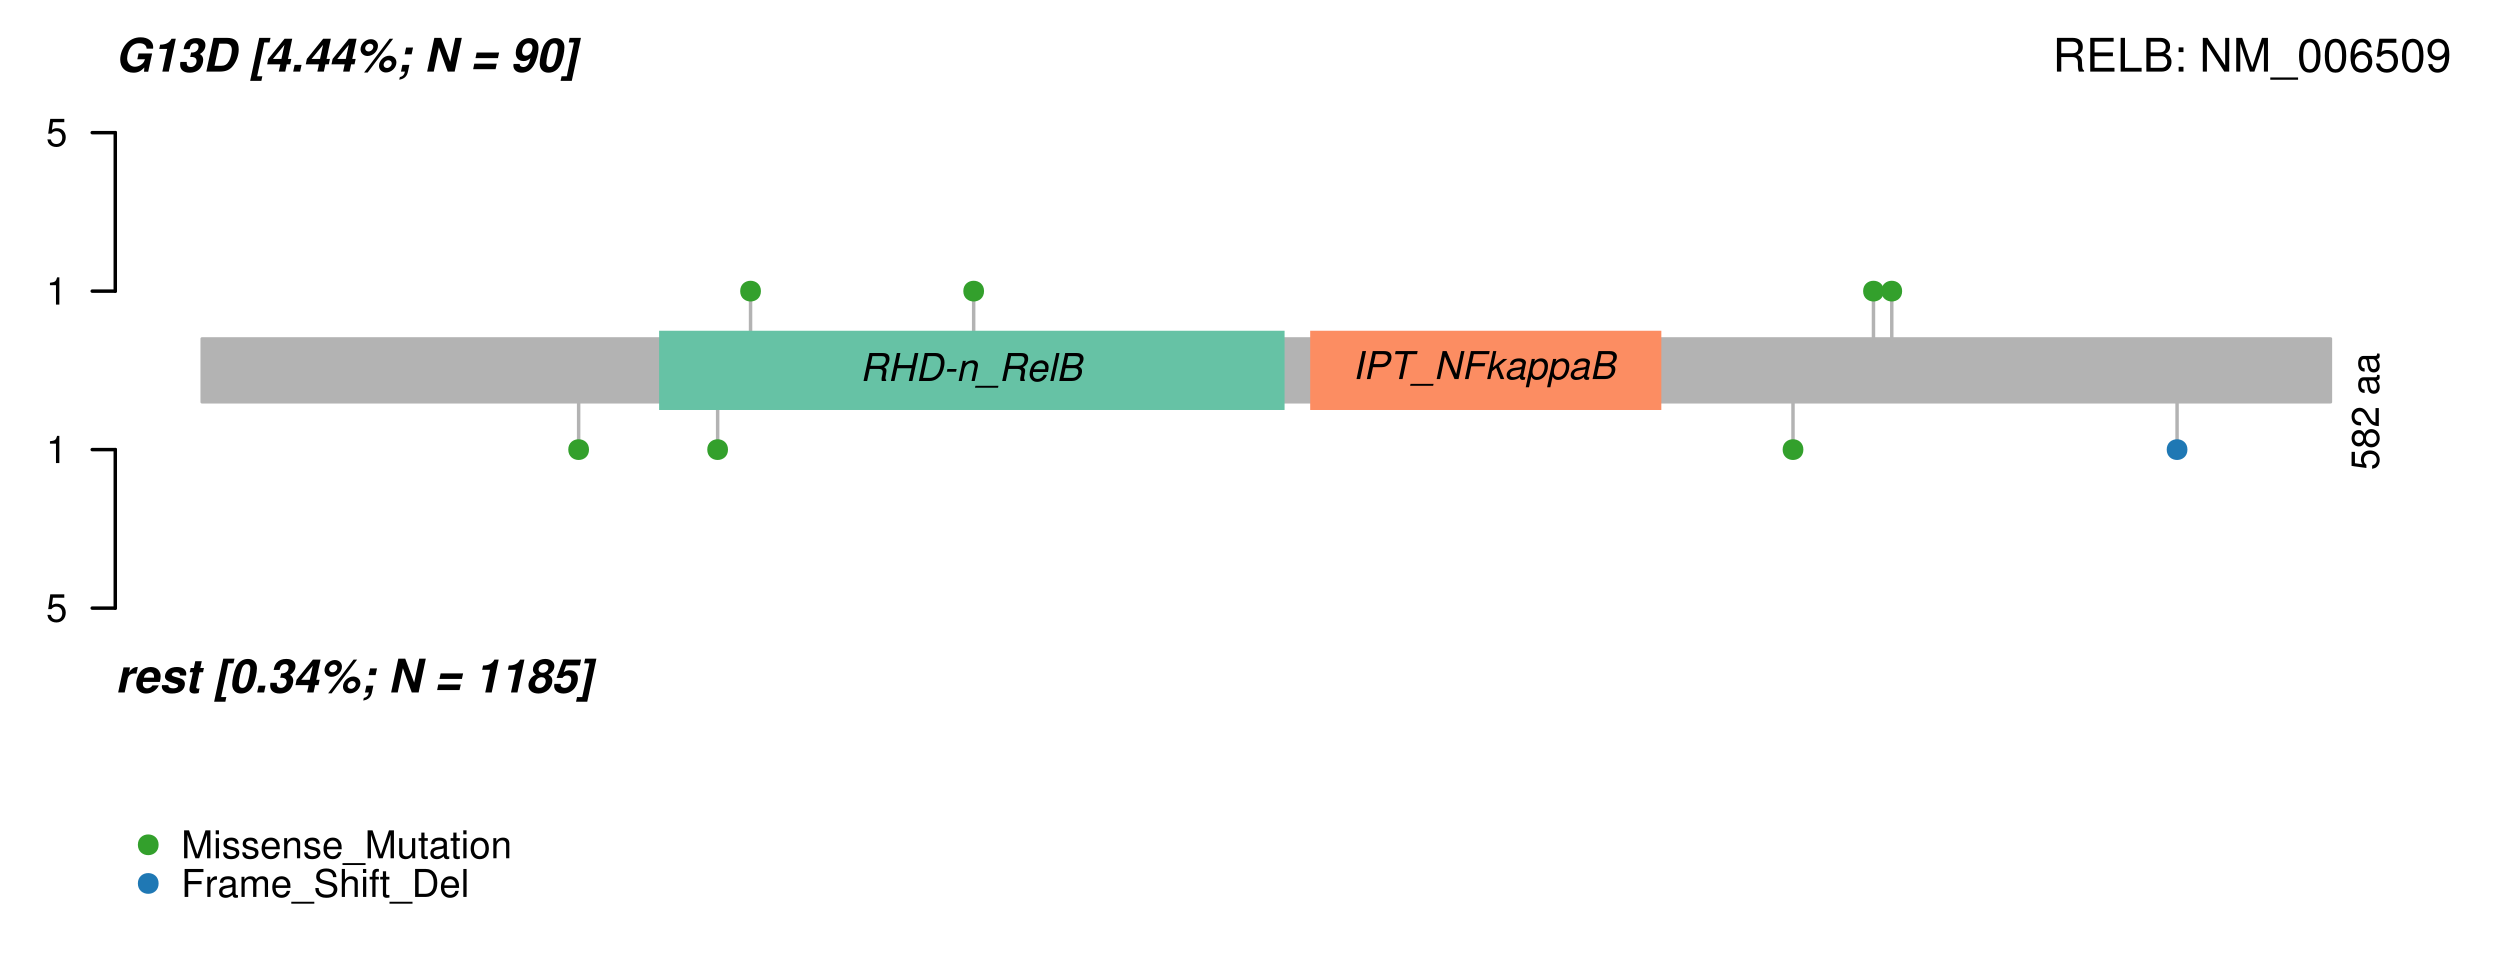 <?xml version="1.0" encoding="UTF-8"?>
<svg xmlns="http://www.w3.org/2000/svg" xmlns:xlink="http://www.w3.org/1999/xlink" width="648pt" height="252pt" viewBox="0 0 648 252" version="1.1">
<defs>
<g>
<symbol overflow="visible" id="glyph0-0">
<path style="stroke:none;" d=""/>
</symbol>
<symbol overflow="visible" id="glyph0-1">
<path style="stroke:none;" d="M 2.578 -5.031 L 2.578 0 L 3.453 0 L 3.453 -7.062 L 2.875 -7.062 C 2.562 -5.969 2.375 -5.828 1.016 -5.656 L 1.016 -5.031 Z M 2.578 -5.031 "/>
</symbol>
<symbol overflow="visible" id="glyph0-2">
<path style="stroke:none;" d="M 4.734 -7.062 L 1.094 -7.062 L 0.562 -3.219 L 1.375 -3.219 C 1.781 -3.703 2.125 -3.875 2.672 -3.875 C 3.609 -3.875 4.203 -3.219 4.203 -2.188 C 4.203 -1.172 3.625 -0.547 2.672 -0.547 C 1.906 -0.547 1.438 -0.938 1.219 -1.734 L 0.344 -1.734 C 0.469 -1.156 0.562 -0.875 0.781 -0.609 C 1.172 -0.078 1.891 0.234 2.688 0.234 C 4.109 0.234 5.109 -0.812 5.109 -2.297 C 5.109 -3.688 4.188 -4.641 2.828 -4.641 C 2.328 -4.641 1.938 -4.516 1.516 -4.219 L 1.797 -6.188 L 4.734 -6.188 Z M 4.734 -7.062 "/>
</symbol>
<symbol overflow="visible" id="glyph0-3">
<path style="stroke:none;" d="M 4.656 0 L 6.703 -6.078 L 6.703 0 L 7.578 0 L 7.578 -7.25 L 6.297 -7.25 L 4.188 -0.938 L 2.031 -7.25 L 0.75 -7.25 L 0.75 0 L 1.625 0 L 1.625 -6.078 L 3.688 0 Z M 4.656 0 "/>
</symbol>
<symbol overflow="visible" id="glyph0-4">
<path style="stroke:none;" d="M 1.5 -5.219 L 0.672 -5.219 L 0.672 0 L 1.5 0 Z M 1.5 -7.25 L 0.656 -7.25 L 0.656 -6.203 L 1.5 -6.203 Z M 1.5 -7.25 "/>
</symbol>
<symbol overflow="visible" id="glyph0-5">
<path style="stroke:none;" d="M 4.359 -3.766 C 4.344 -4.781 3.672 -5.359 2.469 -5.359 C 1.25 -5.359 0.469 -4.734 0.469 -3.766 C 0.469 -2.953 0.891 -2.562 2.125 -2.266 L 2.891 -2.078 C 3.469 -1.938 3.703 -1.734 3.703 -1.359 C 3.703 -0.859 3.219 -0.531 2.484 -0.531 C 2.047 -0.531 1.656 -0.672 1.453 -0.891 C 1.328 -1.031 1.266 -1.188 1.219 -1.547 L 0.344 -1.547 C 0.375 -0.344 1.062 0.234 2.422 0.234 C 3.734 0.234 4.562 -0.422 4.562 -1.422 C 4.562 -2.203 4.125 -2.625 3.094 -2.875 L 2.297 -3.062 C 1.625 -3.219 1.328 -3.438 1.328 -3.812 C 1.328 -4.297 1.766 -4.594 2.438 -4.594 C 3.109 -4.594 3.469 -4.312 3.484 -3.766 Z M 4.359 -3.766 "/>
</symbol>
<symbol overflow="visible" id="glyph0-6">
<path style="stroke:none;" d="M 5.109 -2.328 C 5.109 -3.125 5.047 -3.609 4.891 -3.984 C 4.562 -4.844 3.766 -5.359 2.781 -5.359 C 1.328 -5.359 0.391 -4.25 0.391 -2.531 C 0.391 -0.828 1.297 0.234 2.766 0.234 C 3.969 0.234 4.781 -0.453 5 -1.578 L 4.156 -1.578 C 3.938 -0.891 3.469 -0.531 2.797 -0.531 C 2.266 -0.531 1.828 -0.781 1.547 -1.219 C 1.344 -1.516 1.281 -1.812 1.266 -2.328 Z M 1.281 -3 C 1.359 -3.969 1.938 -4.594 2.781 -4.594 C 3.594 -4.594 4.219 -3.922 4.219 -3.062 C 4.219 -3.047 4.219 -3.031 4.203 -3 Z M 1.281 -3 "/>
</symbol>
<symbol overflow="visible" id="glyph0-7">
<path style="stroke:none;" d="M 0.703 -5.219 L 0.703 0 L 1.531 0 L 1.531 -2.875 C 1.531 -3.938 2.094 -4.641 2.953 -4.641 C 3.609 -4.641 4.016 -4.234 4.016 -3.609 L 4.016 0 L 4.844 0 L 4.844 -3.938 C 4.844 -4.812 4.203 -5.359 3.188 -5.359 C 2.422 -5.359 1.922 -5.062 1.469 -4.344 L 1.469 -5.219 Z M 0.703 -5.219 "/>
</symbol>
<symbol overflow="visible" id="glyph0-8">
<path style="stroke:none;" d="M 5.75 1.25 L -0.219 1.25 L -0.219 1.75 L 5.75 1.75 Z M 5.75 1.25 "/>
</symbol>
<symbol overflow="visible" id="glyph0-9">
<path style="stroke:none;" d="M 4.797 0 L 4.797 -5.219 L 3.969 -5.219 L 3.969 -2.266 C 3.969 -1.188 3.406 -0.5 2.547 -0.5 C 1.891 -0.5 1.469 -0.891 1.469 -1.516 L 1.469 -5.219 L 0.641 -5.219 L 0.641 -1.188 C 0.641 -0.328 1.297 0.234 2.312 0.234 C 3.078 0.234 3.562 -0.047 4.047 -0.734 L 4.047 0 Z M 4.797 0 "/>
</symbol>
<symbol overflow="visible" id="glyph0-10">
<path style="stroke:none;" d="M 2.531 -5.219 L 1.672 -5.219 L 1.672 -6.656 L 0.844 -6.656 L 0.844 -5.219 L 0.141 -5.219 L 0.141 -4.531 L 0.844 -4.531 L 0.844 -0.594 C 0.844 -0.062 1.203 0.234 1.844 0.234 C 2.047 0.234 2.25 0.203 2.531 0.156 L 2.531 -0.531 C 2.422 -0.5 2.297 -0.5 2.125 -0.5 C 1.766 -0.5 1.672 -0.594 1.672 -0.969 L 1.672 -4.531 L 2.531 -4.531 Z M 2.531 -5.219 "/>
</symbol>
<symbol overflow="visible" id="glyph0-11">
<path style="stroke:none;" d="M 5.328 -0.484 C 5.234 -0.469 5.203 -0.469 5.141 -0.469 C 4.859 -0.469 4.703 -0.609 4.703 -0.875 L 4.703 -3.938 C 4.703 -4.859 4.016 -5.359 2.734 -5.359 C 1.984 -5.359 1.359 -5.141 1 -4.75 C 0.766 -4.484 0.672 -4.188 0.641 -3.672 L 1.484 -3.672 C 1.547 -4.312 1.938 -4.594 2.703 -4.594 C 3.453 -4.594 3.875 -4.312 3.875 -3.828 L 3.875 -3.609 C 3.875 -3.25 3.656 -3.109 3 -3.031 C 1.828 -2.875 1.656 -2.844 1.328 -2.703 C 0.734 -2.453 0.422 -1.984 0.422 -1.312 C 0.422 -0.375 1.078 0.234 2.125 0.234 C 2.781 0.234 3.312 0 3.906 -0.531 C 3.969 -0.016 4.219 0.234 4.75 0.234 C 4.922 0.234 5.062 0.203 5.328 0.141 Z M 3.875 -1.641 C 3.875 -1.359 3.797 -1.188 3.547 -0.969 C 3.203 -0.656 2.797 -0.5 2.312 -0.5 C 1.656 -0.5 1.281 -0.812 1.281 -1.328 C 1.281 -1.875 1.656 -2.156 2.531 -2.297 C 3.406 -2.406 3.594 -2.453 3.875 -2.578 Z M 3.875 -1.641 "/>
</symbol>
<symbol overflow="visible" id="glyph0-12">
<path style="stroke:none;" d="M 2.703 -5.359 C 1.25 -5.359 0.359 -4.312 0.359 -2.562 C 0.359 -0.812 1.234 0.234 2.719 0.234 C 4.188 0.234 5.078 -0.812 5.078 -2.531 C 5.078 -4.328 4.203 -5.359 2.703 -5.359 Z M 2.719 -4.594 C 3.656 -4.594 4.203 -3.828 4.203 -2.531 C 4.203 -1.312 3.641 -0.531 2.719 -0.531 C 1.797 -0.531 1.219 -1.297 1.219 -2.562 C 1.219 -3.828 1.797 -4.594 2.719 -4.594 Z M 2.719 -4.594 "/>
</symbol>
<symbol overflow="visible" id="glyph0-13">
<path style="stroke:none;" d="M 1.828 -3.297 L 5.281 -3.297 L 5.281 -4.125 L 1.828 -4.125 L 1.828 -6.438 L 5.766 -6.438 L 5.766 -7.25 L 0.891 -7.25 L 0.891 0 L 1.828 0 Z M 1.828 -3.297 "/>
</symbol>
<symbol overflow="visible" id="glyph0-14">
<path style="stroke:none;" d="M 0.688 -5.219 L 0.688 0 L 1.516 0 L 1.516 -2.703 C 1.516 -3.453 1.719 -3.938 2.109 -4.234 C 2.375 -4.422 2.625 -4.484 3.188 -4.484 L 3.188 -5.328 C 3.062 -5.359 2.984 -5.359 2.875 -5.359 C 2.344 -5.359 1.938 -5.047 1.453 -4.266 L 1.453 -5.219 Z M 0.688 -5.219 "/>
</symbol>
<symbol overflow="visible" id="glyph0-15">
<path style="stroke:none;" d="M 0.703 -5.219 L 0.703 0 L 1.531 0 L 1.531 -3.281 C 1.531 -4.031 2.078 -4.641 2.75 -4.641 C 3.375 -4.641 3.719 -4.266 3.719 -3.594 L 3.719 0 L 4.562 0 L 4.562 -3.281 C 4.562 -4.031 5.109 -4.641 5.781 -4.641 C 6.391 -4.641 6.75 -4.25 6.75 -3.594 L 6.75 0 L 7.578 0 L 7.578 -3.906 C 7.578 -4.844 7.047 -5.359 6.078 -5.359 C 5.375 -5.359 4.953 -5.156 4.469 -4.562 C 4.156 -5.125 3.75 -5.359 3.062 -5.359 C 2.375 -5.359 1.906 -5.109 1.469 -4.484 L 1.469 -5.219 Z M 0.703 -5.219 "/>
</symbol>
<symbol overflow="visible" id="glyph0-16">
<path style="stroke:none;" d="M 5.938 -5.125 C 5.922 -6.547 4.953 -7.375 3.281 -7.375 C 1.688 -7.375 0.703 -6.562 0.703 -5.25 C 0.703 -4.359 1.172 -3.797 2.125 -3.547 L 3.922 -3.078 C 4.844 -2.844 5.25 -2.469 5.25 -1.906 C 5.25 -1.516 5.047 -1.109 4.734 -0.891 C 4.453 -0.703 3.984 -0.594 3.406 -0.594 C 2.625 -0.594 2.078 -0.781 1.734 -1.188 C 1.469 -1.516 1.344 -1.859 1.359 -2.312 L 0.484 -2.312 C 0.484 -1.641 0.609 -1.203 0.906 -0.812 C 1.406 -0.125 2.234 0.234 3.344 0.234 C 4.203 0.234 4.922 0.031 5.391 -0.328 C 5.875 -0.719 6.188 -1.359 6.188 -1.984 C 6.188 -2.891 5.625 -3.547 4.641 -3.812 L 2.812 -4.297 C 1.938 -4.531 1.625 -4.812 1.625 -5.375 C 1.625 -6.109 2.266 -6.594 3.25 -6.594 C 4.406 -6.594 5.047 -6.078 5.062 -5.125 Z M 5.938 -5.125 "/>
</symbol>
<symbol overflow="visible" id="glyph0-17">
<path style="stroke:none;" d="M 0.703 -7.25 L 0.703 0 L 1.516 0 L 1.516 -2.875 C 1.516 -3.938 2.078 -4.641 2.938 -4.641 C 3.203 -4.641 3.469 -4.547 3.672 -4.406 C 3.906 -4.234 4.016 -3.984 4.016 -3.609 L 4.016 0 L 4.844 0 L 4.844 -3.938 C 4.844 -4.812 4.203 -5.359 3.188 -5.359 C 2.453 -5.359 2.016 -5.141 1.516 -4.5 L 1.516 -7.25 Z M 0.703 -7.25 "/>
</symbol>
<symbol overflow="visible" id="glyph0-18">
<path style="stroke:none;" d="M 2.562 -5.219 L 1.703 -5.219 L 1.703 -6.031 C 1.703 -6.375 1.906 -6.562 2.281 -6.562 C 2.344 -6.562 2.375 -6.562 2.562 -6.547 L 2.562 -7.234 C 2.375 -7.281 2.266 -7.281 2.094 -7.281 C 1.328 -7.281 0.875 -6.844 0.875 -6.094 L 0.875 -5.219 L 0.172 -5.219 L 0.172 -4.531 L 0.875 -4.531 L 0.875 0 L 1.703 0 L 1.703 -4.531 L 2.562 -4.531 Z M 2.562 -5.219 "/>
</symbol>
<symbol overflow="visible" id="glyph0-19">
<path style="stroke:none;" d="M 0.891 0 L 3.688 0 C 5.516 0 6.641 -1.375 6.641 -3.641 C 6.641 -5.875 5.531 -7.25 3.688 -7.25 L 0.891 -7.25 Z M 1.812 -0.812 L 1.812 -6.438 L 3.516 -6.438 C 4.953 -6.438 5.719 -5.469 5.719 -3.625 C 5.719 -1.797 4.953 -0.812 3.516 -0.812 Z M 1.812 -0.812 "/>
</symbol>
<symbol overflow="visible" id="glyph0-20">
<path style="stroke:none;" d="M 1.516 -7.25 L 0.672 -7.25 L 0.672 0 L 1.516 0 Z M 1.516 -7.25 "/>
</symbol>
<symbol overflow="visible" id="glyph1-0">
<path style="stroke:none;" d=""/>
</symbol>
<symbol overflow="visible" id="glyph1-1">
<path style="stroke:none;" d="M 2.531 -3.125 L 4.906 -3.125 C 5.547 -3.125 5.906 -2.859 5.906 -2.375 C 5.906 -2.203 5.875 -2 5.828 -1.781 C 5.594 -0.781 5.594 -0.781 5.594 -0.469 C 5.594 -0.312 5.609 -0.203 5.641 0 L 6.766 0 L 6.812 -0.234 C 6.672 -0.344 6.594 -0.531 6.594 -0.75 C 6.594 -0.875 6.625 -1.047 6.656 -1.25 C 6.781 -1.938 6.875 -2.453 6.875 -2.625 C 6.875 -3.062 6.734 -3.281 6.266 -3.578 C 6.656 -3.797 6.812 -3.906 7 -4.078 C 7.391 -4.438 7.656 -5.109 7.656 -5.719 C 7.656 -6.781 7.094 -7.25 5.812 -7.25 L 2.469 -7.25 L 0.922 0 L 1.859 0 Z M 2.703 -3.938 L 3.234 -6.438 L 5.531 -6.438 C 6.047 -6.438 6.312 -6.375 6.5 -6.156 C 6.625 -6.016 6.703 -5.797 6.703 -5.547 C 6.703 -5.188 6.562 -4.75 6.344 -4.469 C 6.047 -4.109 5.641 -3.938 5 -3.938 Z M 2.703 -3.938 "/>
</symbol>
<symbol overflow="visible" id="glyph1-2">
<path style="stroke:none;" d="M 6.188 -3.297 L 5.469 0 L 6.406 0 L 7.953 -7.25 L 7.016 -7.25 L 6.344 -4.125 L 2.641 -4.125 L 3.297 -7.25 L 2.375 -7.25 L 0.828 0 L 1.766 0 L 2.469 -3.297 Z M 6.188 -3.297 "/>
</symbol>
<symbol overflow="visible" id="glyph1-3">
<path style="stroke:none;" d="M 0.891 0 L 3.688 0 C 4.766 0 5.672 -0.453 6.406 -1.328 C 7.078 -2.156 7.547 -3.609 7.547 -4.859 C 7.547 -5.578 7.25 -6.312 6.781 -6.734 C 6.406 -7.078 5.875 -7.25 5.234 -7.25 L 2.422 -7.25 Z M 1.984 -0.812 L 3.188 -6.438 L 4.891 -6.438 C 5.969 -6.438 6.594 -5.812 6.594 -4.781 C 6.594 -3.859 6.281 -2.672 5.875 -2.047 C 5.359 -1.25 4.609 -0.812 3.703 -0.812 Z M 1.984 -0.812 "/>
</symbol>
<symbol overflow="visible" id="glyph1-4">
<path style="stroke:none;" d="M 3.5 -3.109 L 1.109 -3.109 L 0.969 -2.391 L 3.344 -2.391 Z M 3.5 -3.109 "/>
</symbol>
<symbol overflow="visible" id="glyph1-5">
<path style="stroke:none;" d="M 1.797 -5.219 L 0.703 0 L 1.531 0 L 2.141 -2.875 C 2.375 -3.969 3.078 -4.641 3.969 -4.641 C 4.469 -4.641 4.844 -4.297 4.844 -3.844 C 4.844 -3.781 4.812 -3.641 4.781 -3.469 L 4.047 0 L 4.875 0 L 5.672 -3.75 C 5.703 -3.875 5.719 -3.984 5.719 -4.125 C 5.719 -4.875 5.188 -5.359 4.359 -5.359 C 3.609 -5.359 2.953 -5.094 2.422 -4.562 L 2.562 -5.219 Z M 1.797 -5.219 "/>
</symbol>
<symbol overflow="visible" id="glyph1-6">
<path style="stroke:none;" d="M 5.484 1.25 L -0.484 1.25 L -0.594 1.75 L 5.375 1.75 Z M 5.484 1.25 "/>
</symbol>
<symbol overflow="visible" id="glyph1-7">
<path style="stroke:none;" d="M 5.609 -2.328 L 5.641 -2.5 C 5.719 -2.969 5.766 -3.391 5.766 -3.656 C 5.766 -4.625 4.953 -5.359 3.875 -5.359 C 3 -5.359 2.172 -4.953 1.672 -4.297 C 1.203 -3.656 0.844 -2.531 0.844 -1.719 C 0.844 -1.188 1.062 -0.641 1.453 -0.266 C 1.797 0.062 2.234 0.234 2.812 0.234 C 4 0.234 5.031 -0.5 5.328 -1.578 L 4.5 -1.578 C 4.141 -0.891 3.609 -0.531 2.953 -0.531 C 2.156 -0.531 1.719 -1.031 1.719 -1.875 C 1.719 -2.078 1.719 -2.188 1.766 -2.328 Z M 1.938 -3.047 C 2.203 -3.969 2.938 -4.594 3.75 -4.594 C 4.453 -4.594 4.891 -4.125 4.891 -3.375 C 4.891 -3.281 4.891 -3.203 4.859 -3.047 Z M 1.938 -3.047 "/>
</symbol>
<symbol overflow="visible" id="glyph1-8">
<path style="stroke:none;" d="M 3.062 -7.25 L 2.219 -7.25 L 0.672 0 L 1.516 0 Z M 3.062 -7.25 "/>
</symbol>
<symbol overflow="visible" id="glyph1-9">
<path style="stroke:none;" d="M 0.781 0 L 4.078 0 C 4.891 0 5.516 -0.281 6.047 -0.859 C 6.469 -1.328 6.688 -1.922 6.688 -2.562 C 6.688 -3.172 6.422 -3.516 5.719 -3.828 C 6.594 -4.203 7.078 -4.922 7.078 -5.812 C 7.078 -6.188 6.969 -6.484 6.719 -6.75 C 6.375 -7.109 5.969 -7.25 5.281 -7.25 L 2.328 -7.25 Z M 2.594 -4.125 L 3.094 -6.438 L 4.891 -6.438 C 5.734 -6.438 6.125 -6.172 6.125 -5.578 C 6.125 -5.219 5.984 -4.844 5.75 -4.594 C 5.438 -4.266 5.047 -4.125 4.391 -4.125 Z M 1.891 -0.812 L 2.422 -3.312 L 4.672 -3.312 C 5.359 -3.312 5.734 -3 5.734 -2.406 C 5.734 -2.031 5.609 -1.688 5.391 -1.391 C 5.094 -0.984 4.703 -0.812 4.156 -0.812 Z M 1.891 -0.812 "/>
</symbol>
<symbol overflow="visible" id="glyph1-10">
<path style="stroke:none;" d="M 3.469 -7.25 L 2.531 -7.25 L 1 0 L 1.938 0 Z M 3.469 -7.25 "/>
</symbol>
<symbol overflow="visible" id="glyph1-11">
<path style="stroke:none;" d="M 2.5 -3.078 L 4.766 -3.078 C 5.391 -3.078 5.859 -3.234 6.312 -3.594 C 6.938 -4.094 7.297 -4.844 7.297 -5.656 C 7.297 -6.703 6.672 -7.25 5.453 -7.25 L 2.453 -7.25 L 0.906 0 L 1.844 0 Z M 2.672 -3.891 L 3.219 -6.438 L 5.141 -6.438 C 5.922 -6.438 6.344 -6.094 6.344 -5.469 C 6.344 -5.125 6.219 -4.797 5.984 -4.5 C 5.656 -4.078 5.234 -3.891 4.594 -3.891 Z M 2.672 -3.891 "/>
</symbol>
<symbol overflow="visible" id="glyph1-12">
<path style="stroke:none;" d="M 4.906 -6.438 L 7.281 -6.438 L 7.438 -7.25 L 1.734 -7.25 L 1.578 -6.438 L 3.969 -6.438 L 2.594 0 L 3.531 0 Z M 4.906 -6.438 "/>
</symbol>
<symbol overflow="visible" id="glyph1-13">
<path style="stroke:none;" d="M 7.969 -7.25 L 7.094 -7.25 L 5.828 -1.297 L 3.328 -7.25 L 2.297 -7.25 L 0.75 0 L 1.641 0 L 2.891 -5.875 L 5.375 0 L 6.422 0 Z M 7.969 -7.25 "/>
</symbol>
<symbol overflow="visible" id="glyph1-14">
<path style="stroke:none;" d="M 2.531 -3.297 L 5.984 -3.297 L 6.156 -4.125 L 2.703 -4.125 L 3.203 -6.438 L 7.141 -6.438 L 7.312 -7.25 L 2.438 -7.25 L 0.891 0 L 1.828 0 Z M 2.531 -3.297 "/>
</symbol>
<symbol overflow="visible" id="glyph1-15">
<path style="stroke:none;" d="M 2.953 -7.25 L 2.125 -7.25 L 0.578 0 L 1.406 0 L 1.844 -2.016 L 2.906 -2.891 L 4.047 0 L 5 0 L 3.609 -3.406 L 5.812 -5.219 L 4.734 -5.219 L 2.062 -3.047 Z M 2.953 -7.25 "/>
</symbol>
<symbol overflow="visible" id="glyph1-16">
<path style="stroke:none;" d="M 5.5 -0.5 C 5.406 -0.484 5.359 -0.484 5.328 -0.484 C 5.062 -0.484 4.953 -0.578 4.953 -0.781 C 4.953 -0.812 4.953 -0.844 4.953 -0.875 L 5.594 -3.875 C 5.656 -4.141 5.656 -4.141 5.656 -4.234 C 5.656 -4.922 4.969 -5.359 3.922 -5.359 C 2.531 -5.359 1.688 -4.781 1.5 -3.672 L 2.344 -3.672 C 2.422 -3.953 2.5 -4.094 2.641 -4.234 C 2.859 -4.453 3.281 -4.594 3.703 -4.594 C 4.297 -4.594 4.75 -4.328 4.75 -3.969 C 4.75 -3.922 4.75 -3.859 4.734 -3.766 L 4.703 -3.594 C 4.625 -3.188 4.422 -3.078 3.703 -3 C 2.375 -2.891 1.953 -2.781 1.469 -2.484 C 0.953 -2.156 0.641 -1.625 0.641 -1.047 C 0.641 -0.25 1.188 0.234 2.078 0.234 C 2.422 0.234 2.844 0.156 3.203 0.031 C 3.516 -0.078 3.672 -0.172 4.078 -0.531 L 4.078 -0.422 C 4.078 -0.016 4.359 0.234 4.844 0.234 C 4.953 0.234 4.969 0.234 5.219 0.172 C 5.25 0.156 5.312 0.156 5.359 0.141 Z M 4.297 -1.625 C 4.156 -1.016 3.281 -0.484 2.406 -0.484 C 1.844 -0.484 1.516 -0.734 1.516 -1.141 C 1.516 -1.469 1.719 -1.797 2.016 -1.984 C 2.25 -2.125 2.547 -2.203 3.031 -2.281 C 3.969 -2.406 4.047 -2.422 4.484 -2.562 Z M 4.297 -1.625 "/>
</symbol>
<symbol overflow="visible" id="glyph1-17">
<path style="stroke:none;" d="M 0.062 2.125 L 0.906 2.125 L 1.5 -0.672 C 1.812 -0.031 2.219 0.234 2.922 0.234 C 3.703 0.234 4.453 -0.125 4.953 -0.75 C 5.5 -1.406 5.828 -2.453 5.828 -3.422 C 5.828 -4.625 5.172 -5.359 4.094 -5.359 C 3.656 -5.359 3.219 -5.234 2.828 -4.969 C 2.516 -4.781 2.391 -4.641 2.266 -4.375 L 2.438 -5.219 L 1.625 -5.219 Z M 3.766 -4.594 C 4.516 -4.594 4.953 -4.078 4.953 -3.219 C 4.953 -2.688 4.781 -2.047 4.516 -1.547 C 4.156 -0.859 3.656 -0.531 3 -0.531 C 2.281 -0.531 1.828 -1.031 1.828 -1.828 C 1.828 -2.422 1.984 -3.078 2.297 -3.594 C 2.656 -4.266 3.156 -4.594 3.766 -4.594 Z M 3.766 -4.594 "/>
</symbol>
<symbol overflow="visible" id="glyph2-0">
<path style="stroke:none;" d=""/>
</symbol>
<symbol overflow="visible" id="glyph2-1">
<path style="stroke:none;" d="M -7.062 -4.734 L -7.062 -1.094 L -3.219 -0.562 L -3.219 -1.375 C -3.703 -1.781 -3.875 -2.125 -3.875 -2.672 C -3.875 -3.609 -3.219 -4.203 -2.188 -4.203 C -1.172 -4.203 -0.547 -3.625 -0.547 -2.672 C -0.547 -1.906 -0.938 -1.438 -1.734 -1.219 L -1.734 -0.344 C -1.156 -0.469 -0.875 -0.562 -0.609 -0.781 C -0.078 -1.172 0.234 -1.891 0.234 -2.688 C 0.234 -4.109 -0.812 -5.109 -2.297 -5.109 C -3.688 -5.109 -4.641 -4.188 -4.641 -2.828 C -4.641 -2.328 -4.516 -1.938 -4.219 -1.516 L -6.188 -1.797 L -6.188 -4.734 Z M -7.062 -4.734 "/>
</symbol>
<symbol overflow="visible" id="glyph2-2">
<path style="stroke:none;" d="M -3.719 -3.891 C -4.156 -4.625 -4.516 -4.859 -5.172 -4.859 C -6.281 -4.859 -7.062 -3.984 -7.062 -2.734 C -7.062 -1.5 -6.281 -0.609 -5.172 -0.609 C -4.516 -0.609 -4.156 -0.859 -3.719 -1.578 C -3.328 -0.766 -2.734 -0.375 -1.953 -0.375 C -0.672 -0.375 0.234 -1.344 0.234 -2.734 C 0.234 -4.125 -0.672 -5.109 -1.953 -5.109 C -2.734 -5.109 -3.328 -4.703 -3.719 -3.891 Z M -6.281 -2.734 C -6.281 -3.484 -5.844 -3.969 -5.156 -3.969 C -4.5 -3.969 -4.062 -3.469 -4.062 -2.734 C -4.062 -2 -4.5 -1.516 -5.172 -1.516 C -5.844 -1.516 -6.281 -2 -6.281 -2.734 Z M -3.328 -2.734 C -3.328 -3.609 -2.766 -4.203 -1.938 -4.203 C -1.109 -4.203 -0.547 -3.609 -0.547 -2.719 C -0.547 -1.859 -1.109 -1.266 -1.938 -1.266 C -2.766 -1.266 -3.328 -1.859 -3.328 -2.734 Z M -3.328 -2.734 "/>
</symbol>
<symbol overflow="visible" id="glyph2-3">
<path style="stroke:none;" d="M -0.859 -5.031 L -0.859 -1.328 C -1.438 -1.406 -1.812 -1.734 -2.312 -2.594 L -2.859 -3.594 C -3.391 -4.578 -4.125 -5.094 -4.984 -5.094 C -5.578 -5.094 -6.125 -4.844 -6.5 -4.422 C -6.875 -4.016 -7.062 -3.5 -7.062 -2.828 C -7.062 -1.938 -6.734 -1.266 -6.141 -0.875 C -5.766 -0.625 -5.328 -0.516 -4.609 -0.5 L -4.609 -1.375 C -5.094 -1.406 -5.375 -1.469 -5.609 -1.578 C -6.031 -1.812 -6.297 -2.266 -6.297 -2.797 C -6.297 -3.594 -5.719 -4.188 -4.969 -4.188 C -4.406 -4.188 -3.938 -3.859 -3.578 -3.234 L -3.062 -2.312 C -2.219 -0.844 -1.547 -0.422 0 -0.344 L 0 -5.031 Z M -0.859 -5.031 "/>
</symbol>
<symbol overflow="visible" id="glyph2-4">
<path style="stroke:none;" d=""/>
</symbol>
<symbol overflow="visible" id="glyph2-5">
<path style="stroke:none;" d="M -0.484 -5.328 C -0.469 -5.234 -0.469 -5.203 -0.469 -5.141 C -0.469 -4.859 -0.609 -4.703 -0.875 -4.703 L -3.938 -4.703 C -4.859 -4.703 -5.359 -4.016 -5.359 -2.734 C -5.359 -1.984 -5.141 -1.359 -4.75 -1 C -4.484 -0.766 -4.188 -0.672 -3.672 -0.641 L -3.672 -1.484 C -4.312 -1.547 -4.594 -1.938 -4.594 -2.703 C -4.594 -3.453 -4.312 -3.875 -3.828 -3.875 L -3.609 -3.875 C -3.25 -3.875 -3.109 -3.656 -3.031 -3 C -2.875 -1.828 -2.844 -1.656 -2.703 -1.328 C -2.453 -0.734 -1.984 -0.422 -1.312 -0.422 C -0.375 -0.422 0.234 -1.078 0.234 -2.125 C 0.234 -2.781 0 -3.312 -0.531 -3.906 C -0.016 -3.969 0.234 -4.219 0.234 -4.75 C 0.234 -4.922 0.203 -5.062 0.141 -5.328 Z M -1.641 -3.875 C -1.359 -3.875 -1.188 -3.797 -0.969 -3.547 C -0.656 -3.203 -0.5 -2.797 -0.5 -2.312 C -0.5 -1.656 -0.812 -1.281 -1.328 -1.281 C -1.875 -1.281 -2.156 -1.656 -2.297 -2.531 C -2.406 -3.406 -2.453 -3.594 -2.578 -3.875 Z M -1.641 -3.875 "/>
</symbol>
<symbol overflow="visible" id="glyph3-0">
<path style="stroke:none;" d=""/>
</symbol>
<symbol overflow="visible" id="glyph3-1">
<path style="stroke:none;" d="M 9.547 -4.703 L 6.031 -4.703 L 5.719 -3.203 L 7.703 -3.203 C 7.547 -2.719 7.375 -2.406 7.062 -2.094 C 6.516 -1.562 5.812 -1.266 5.109 -1.266 C 3.938 -1.266 3.078 -2.172 3.078 -3.406 C 3.078 -4.266 3.391 -5.359 3.812 -6.016 C 4.391 -6.906 5.203 -7.359 6.234 -7.359 C 7.375 -7.359 8.047 -6.859 8.141 -5.953 L 9.797 -5.953 C 9.812 -6.125 9.828 -6.25 9.828 -6.344 C 9.828 -7.859 8.516 -8.891 6.562 -8.891 C 5.094 -8.891 3.781 -8.297 2.797 -7.156 C 1.859 -6.062 1.281 -4.531 1.281 -3.141 C 1.281 -1.062 2.625 0.281 4.734 0.281 C 5.859 0.281 6.641 -0.109 7.531 -1.062 L 7.453 0.031 L 8.531 0.031 Z M 9.547 -4.703 "/>
</symbol>
<symbol overflow="visible" id="glyph3-2">
<path style="stroke:none;" d="M 4.109 -5.875 L 2.859 0 L 4.531 0 L 6.344 -8.516 L 5.234 -8.516 C 4.75 -7.5 3.766 -6.984 2.297 -6.984 L 2.062 -5.875 Z M 4.109 -5.875 "/>
</symbol>
<symbol overflow="visible" id="glyph3-3">
<path style="stroke:none;" d="M 3.406 -3.797 C 4 -3.797 4.109 -3.797 4.375 -3.719 C 4.812 -3.594 5.062 -3.25 5.062 -2.766 C 5.062 -1.906 4.406 -1.188 3.594 -1.188 C 2.922 -1.188 2.531 -1.531 2.516 -2.109 L 2.516 -2.5 L 0.875 -2.5 C 0.828 -2.219 0.797 -2.047 0.797 -1.812 C 0.797 -0.484 1.703 0.281 3.266 0.281 C 4.438 0.281 5.391 -0.125 6 -0.859 C 6.484 -1.469 6.781 -2.312 6.781 -3.078 C 6.781 -3.734 6.5 -4.203 5.922 -4.562 C 6.875 -5.141 7.359 -5.922 7.359 -6.875 C 7.359 -8.031 6.484 -8.688 4.953 -8.688 C 3.938 -8.688 3.094 -8.359 2.547 -7.766 C 2.094 -7.281 1.891 -6.766 1.703 -5.828 L 3.25 -5.828 C 3.359 -6.297 3.438 -6.531 3.547 -6.734 C 3.781 -7.109 4.172 -7.344 4.656 -7.344 C 5.203 -7.344 5.578 -7 5.578 -6.5 C 5.578 -5.562 4.875 -4.938 3.797 -4.938 L 3.641 -4.938 Z M 3.406 -3.797 "/>
</symbol>
<symbol overflow="visible" id="glyph3-4">
<path style="stroke:none;" d="M 0.922 0 L 4.344 0 C 6.078 0 7.094 -0.469 7.969 -1.688 C 8.812 -2.859 9.312 -4.328 9.312 -5.75 C 9.312 -7.844 8.375 -8.75 6.203 -8.75 L 2.781 -8.75 Z M 3.047 -1.5 L 4.266 -7.25 L 5.875 -7.25 C 6.984 -7.25 7.531 -6.719 7.531 -5.625 C 7.531 -4.688 7.219 -3.438 6.797 -2.734 C 6.281 -1.844 5.703 -1.5 4.656 -1.5 Z M 3.047 -1.5 "/>
</symbol>
<symbol overflow="visible" id="glyph3-5">
<path style="stroke:none;" d=""/>
</symbol>
<symbol overflow="visible" id="glyph3-6">
<path style="stroke:none;" d="M 5.562 -8.75 L 2.641 -8.75 L 0.281 2.406 L 3.188 2.406 L 3.438 1.203 L 2.094 1.203 L 3.938 -7.547 L 5.297 -7.547 Z M 5.562 -8.75 "/>
</symbol>
<symbol overflow="visible" id="glyph3-7">
<path style="stroke:none;" d="M 6.953 -3.281 L 6.078 -3.281 L 7.188 -8.516 L 5.203 -8.516 L 0.984 -3.297 L 0.688 -1.891 L 4.109 -1.891 L 3.703 0 L 5.375 0 L 5.781 -1.891 L 6.656 -1.891 Z M 4.391 -3.281 L 2.188 -3.281 L 5.172 -6.922 Z M 4.391 -3.281 "/>
</symbol>
<symbol overflow="visible" id="glyph3-8">
<path style="stroke:none;" d="M 2.938 -1.75 L 1.141 -1.75 L 0.766 0 L 2.562 0 Z M 2.938 -1.75 "/>
</symbol>
<symbol overflow="visible" id="glyph3-9">
<path style="stroke:none;" d="M 9.078 -8.516 L 2.469 0.234 L 3.391 0.234 L 10 -8.516 Z M 4.219 -8.406 C 2.844 -8.406 1.547 -7.141 1.547 -5.781 C 1.547 -4.781 2.328 -4.047 3.359 -4.047 C 4.781 -4.047 6.062 -5.297 6.062 -6.688 C 6.062 -7.688 5.297 -8.406 4.219 -8.406 Z M 3.969 -7.234 C 4.469 -7.234 4.859 -6.891 4.859 -6.438 C 4.859 -5.797 4.266 -5.219 3.625 -5.219 C 3.125 -5.219 2.75 -5.562 2.75 -6.016 C 2.75 -6.641 3.344 -7.234 3.969 -7.234 Z M 9 -4.125 C 7.625 -4.125 6.328 -2.859 6.328 -1.5 C 6.328 -0.5 7.109 0.234 8.141 0.234 C 9.547 0.234 10.844 -1.016 10.844 -2.406 C 10.844 -3.391 10.062 -4.125 9 -4.125 Z M 8.75 -2.953 C 9.25 -2.953 9.641 -2.609 9.641 -2.141 C 9.641 -1.516 9.047 -0.938 8.406 -0.938 C 7.906 -0.938 7.531 -1.281 7.531 -1.734 C 7.531 -2.359 8.109 -2.953 8.75 -2.953 Z M 8.75 -2.953 "/>
</symbol>
<symbol overflow="visible" id="glyph3-10">
<path style="stroke:none;" d="M 1.734 -1.75 L 1.359 0 L 2.391 0 C 2.234 0.812 1.797 1.281 1.062 1.422 L 0.906 2.094 C 2.234 1.891 2.953 1.219 3.188 -0.109 L 3.531 -1.75 Z M 4.484 -6.234 L 2.688 -6.234 L 2.312 -4.484 L 4.109 -4.484 Z M 4.484 -6.234 "/>
</symbol>
<symbol overflow="visible" id="glyph3-11">
<path style="stroke:none;" d="M 9.797 -8.75 L 8.094 -8.75 L 6.781 -2.562 L 4.469 -8.75 L 2.672 -8.75 L 0.812 0 L 2.516 0 L 3.859 -6.281 L 6.156 0 L 7.938 0 Z M 9.797 -8.75 "/>
</symbol>
<symbol overflow="visible" id="glyph3-12">
<path style="stroke:none;" d="M 7.469 -4.938 L 1.641 -4.938 L 1.344 -3.5 L 7.156 -3.5 Z M 6.859 -2.062 L 1.031 -2.062 L 0.734 -0.625 L 6.547 -0.625 Z M 6.859 -2.062 "/>
</symbol>
<symbol overflow="visible" id="glyph3-13">
<path style="stroke:none;" d="M 0.859 -1.984 C 0.828 -1.781 0.812 -1.703 0.812 -1.578 C 0.812 -0.484 1.688 0.281 2.969 0.281 C 4.297 0.281 5.359 -0.375 6.078 -1.625 C 6.812 -2.891 7.328 -4.781 7.328 -6.234 C 7.328 -7.719 6.391 -8.688 4.953 -8.688 C 2.984 -8.688 1.438 -6.984 1.438 -4.844 C 1.438 -3.547 2.219 -2.734 3.469 -2.734 C 4.141 -2.734 4.562 -2.922 5.234 -3.484 C 5.094 -2.922 4.969 -2.516 4.828 -2.188 C 4.531 -1.547 4.016 -1.188 3.422 -1.188 C 2.859 -1.188 2.469 -1.453 2.469 -1.844 C 2.469 -1.875 2.469 -1.922 2.484 -1.984 Z M 4.672 -7.344 C 5.344 -7.344 5.766 -6.906 5.766 -6.234 C 5.766 -5.062 5 -4.125 4.047 -4.125 C 3.453 -4.125 3.078 -4.531 3.078 -5.172 C 3.078 -6.391 3.781 -7.344 4.672 -7.344 Z M 4.672 -7.344 "/>
</symbol>
<symbol overflow="visible" id="glyph3-14">
<path style="stroke:none;" d="M 5.047 -8.688 C 3.703 -8.688 2.594 -7.906 1.938 -6.484 C 1.422 -5.391 0.969 -3.328 0.969 -2.109 C 0.969 -0.641 1.844 0.281 3.25 0.281 C 4.641 0.281 5.75 -0.484 6.406 -1.922 C 6.906 -3.016 7.375 -5.094 7.375 -6.312 C 7.375 -7.781 6.484 -8.688 5.047 -8.688 Z M 4.734 -7.344 C 5.297 -7.344 5.656 -6.953 5.656 -6.344 C 5.656 -5.594 5.375 -3.984 5.047 -2.844 C 4.719 -1.656 4.312 -1.188 3.594 -1.188 C 3.047 -1.188 2.688 -1.578 2.688 -2.203 C 2.688 -3.359 3.281 -6.031 3.672 -6.656 C 3.953 -7.109 4.312 -7.344 4.734 -7.344 Z M 4.734 -7.344 "/>
</symbol>
<symbol overflow="visible" id="glyph3-15">
<path style="stroke:none;" d="M -0.297 2.406 L 2.609 2.406 L 4.984 -8.75 L 2.062 -8.75 L 1.812 -7.547 L 3.172 -7.547 L 1.312 1.203 L -0.031 1.203 Z M -0.297 2.406 "/>
</symbol>
<symbol overflow="visible" id="glyph3-16">
<path style="stroke:none;" d="M 2.141 -6.484 L 0.75 0 L 2.438 0 L 3.172 -3.438 C 3.375 -4.422 3.984 -4.922 4.969 -4.922 C 5.141 -4.922 5.266 -4.906 5.484 -4.875 L 5.844 -6.578 C 5.75 -6.594 5.688 -6.594 5.641 -6.594 C 4.875 -6.594 4.109 -6.078 3.547 -5.203 L 3.812 -6.484 Z M 2.141 -6.484 "/>
</symbol>
<symbol overflow="visible" id="glyph3-17">
<path style="stroke:none;" d="M 6.875 -2.719 C 7.016 -3.25 7.094 -3.75 7.094 -4.219 C 7.094 -4.766 6.891 -5.328 6.547 -5.766 C 6.125 -6.297 5.422 -6.594 4.547 -6.594 C 3.609 -6.594 2.656 -6.219 2.094 -5.625 C 1.312 -4.828 0.766 -3.422 0.766 -2.219 C 0.766 -0.734 1.797 0.281 3.297 0.281 C 4.75 0.281 5.969 -0.484 6.625 -1.828 L 4.969 -1.828 C 4.734 -1.375 4.203 -1.062 3.625 -1.062 C 2.938 -1.062 2.484 -1.516 2.484 -2.172 C 2.484 -2.281 2.484 -2.375 2.516 -2.719 Z M 5.375 -3.828 L 2.734 -3.828 C 2.844 -4.219 2.938 -4.422 3.094 -4.625 C 3.391 -5.016 3.859 -5.25 4.344 -5.25 C 4.766 -5.25 5.109 -5.047 5.266 -4.703 C 5.359 -4.531 5.375 -4.391 5.375 -4.016 Z M 5.375 -3.828 "/>
</symbol>
<symbol overflow="visible" id="glyph3-18">
<path style="stroke:none;" d="M 7.016 -4.391 C 7.062 -4.609 7.062 -4.719 7.062 -4.844 C 7.062 -5.922 6.156 -6.594 4.641 -6.594 C 3.703 -6.594 2.891 -6.344 2.375 -5.875 C 1.859 -5.422 1.531 -4.734 1.531 -4.141 C 1.531 -3.469 2.016 -3 3.078 -2.656 L 4.016 -2.359 C 4.781 -2.109 4.938 -2 4.938 -1.734 C 4.938 -1.344 4.422 -1.062 3.688 -1.062 C 3.266 -1.062 2.891 -1.156 2.656 -1.328 C 2.5 -1.469 2.422 -1.609 2.406 -1.891 L 0.766 -1.891 C 0.734 -1.703 0.719 -1.625 0.719 -1.531 C 0.719 -0.984 1.062 -0.422 1.594 -0.125 C 2.062 0.156 2.625 0.281 3.375 0.281 C 5.406 0.281 6.703 -0.703 6.703 -2.25 C 6.703 -2.969 6.234 -3.438 5.25 -3.734 L 4.094 -4.062 C 3.484 -4.25 3.312 -4.375 3.312 -4.609 C 3.312 -4.984 3.734 -5.25 4.375 -5.25 C 5.031 -5.25 5.422 -5 5.422 -4.625 C 5.422 -4.547 5.406 -4.5 5.391 -4.391 Z M 7.016 -4.391 "/>
</symbol>
<symbol overflow="visible" id="glyph3-19">
<path style="stroke:none;" d="M 4.969 -6.344 L 4.031 -6.344 L 4.406 -8.094 L 2.719 -8.094 L 2.359 -6.344 L 1.531 -6.344 L 1.281 -5.234 L 2.109 -5.234 L 1.266 -1.25 C 1.234 -1.078 1.219 -0.906 1.219 -0.75 C 1.219 -0.094 1.688 0.281 2.562 0.281 C 2.969 0.281 3.25 0.234 3.594 0.141 L 3.828 -1.031 C 3.656 -1.016 3.562 -1 3.438 -1 C 3.156 -1 2.969 -1.109 2.969 -1.297 C 2.969 -1.359 3 -1.5 3.047 -1.703 L 3.797 -5.234 L 4.734 -5.234 Z M 4.969 -6.344 "/>
</symbol>
<symbol overflow="visible" id="glyph3-20">
<path style="stroke:none;" d="M 5.891 -4.625 C 6.297 -4.875 6.531 -5.031 6.719 -5.234 C 7.172 -5.672 7.438 -6.266 7.438 -6.844 C 7.438 -7.938 6.469 -8.688 5.062 -8.688 C 3.328 -8.688 1.875 -7.438 1.875 -5.938 C 1.875 -5.422 2.094 -5.062 2.656 -4.625 C 2.047 -4.328 1.734 -4.109 1.422 -3.75 C 0.984 -3.234 0.719 -2.516 0.719 -1.859 C 0.719 -0.547 1.719 0.281 3.312 0.281 C 4.312 0.281 5.219 -0.078 5.875 -0.703 C 6.5 -1.312 6.906 -2.219 6.906 -3.031 C 6.906 -3.75 6.625 -4.188 5.891 -4.625 Z M 4.781 -7.344 C 5.438 -7.344 5.875 -7 5.875 -6.484 C 5.875 -5.719 5.203 -5.094 4.359 -5.094 C 3.75 -5.094 3.344 -5.453 3.344 -6 C 3.344 -6.75 3.969 -7.344 4.781 -7.344 Z M 4.109 -3.953 C 4.766 -3.953 5.188 -3.578 5.188 -2.969 C 5.188 -1.938 4.516 -1.188 3.562 -1.188 C 2.922 -1.188 2.438 -1.594 2.438 -2.156 C 2.438 -3.172 3.172 -3.953 4.109 -3.953 Z M 4.109 -3.953 "/>
</symbol>
<symbol overflow="visible" id="glyph3-21">
<path style="stroke:none;" d="M 7.688 -8.516 L 3.094 -8.516 L 1.344 -3.766 L 2.859 -3.766 C 3.125 -4.172 3.562 -4.406 4.062 -4.406 C 4.766 -4.406 5.141 -4.016 5.141 -3.312 C 5.141 -2.094 4.422 -1.188 3.453 -1.188 C 2.812 -1.188 2.406 -1.484 2.406 -1.953 C 2.406 -2.016 2.406 -2.109 2.422 -2.219 L 0.766 -2.219 C 0.719 -1.984 0.703 -1.844 0.703 -1.688 C 0.703 -0.5 1.672 0.281 3.109 0.281 C 4.312 0.281 5.375 -0.25 6.078 -1.219 C 6.578 -1.891 6.859 -2.766 6.859 -3.594 C 6.859 -4.922 6.062 -5.75 4.75 -5.75 C 4.188 -5.75 3.734 -5.609 3.172 -5.234 L 3.812 -7.016 L 7.375 -7.016 Z M 7.688 -8.516 "/>
</symbol>
<symbol overflow="visible" id="glyph4-0">
<path style="stroke:none;" d=""/>
</symbol>
<symbol overflow="visible" id="glyph4-1">
<path style="stroke:none;" d="M 2.234 -3.766 L 5.109 -3.766 C 6.109 -3.766 6.547 -3.281 6.547 -2.203 L 6.547 -1.422 C 6.547 -0.891 6.641 -0.359 6.797 0 L 8.141 0 L 8.141 -0.281 C 7.734 -0.562 7.641 -0.875 7.625 -2.047 C 7.609 -3.484 7.375 -3.906 6.438 -4.312 C 7.422 -4.797 7.812 -5.406 7.812 -6.406 C 7.812 -7.922 6.859 -8.75 5.141 -8.75 L 1.109 -8.75 L 1.109 0 L 2.234 0 Z M 2.234 -4.75 L 2.234 -7.766 L 4.938 -7.766 C 5.562 -7.766 5.922 -7.672 6.188 -7.422 C 6.484 -7.172 6.641 -6.781 6.641 -6.25 C 6.641 -5.219 6.125 -4.75 4.938 -4.75 Z M 2.234 -4.75 "/>
</symbol>
<symbol overflow="visible" id="glyph4-2">
<path style="stroke:none;" d="M 2.203 -3.984 L 6.953 -3.984 L 6.953 -4.969 L 2.203 -4.969 L 2.203 -7.766 L 7.141 -7.766 L 7.141 -8.75 L 1.078 -8.75 L 1.078 0 L 7.359 0 L 7.359 -0.984 L 2.203 -0.984 Z M 2.203 -3.984 "/>
</symbol>
<symbol overflow="visible" id="glyph4-3">
<path style="stroke:none;" d="M 2.078 -8.75 L 0.953 -8.75 L 0.953 0 L 6.391 0 L 6.391 -0.984 L 2.078 -0.984 Z M 2.078 -8.75 "/>
</symbol>
<symbol overflow="visible" id="glyph4-4">
<path style="stroke:none;" d="M 0.953 0 L 4.891 0 C 5.719 0 6.344 -0.234 6.797 -0.734 C 7.234 -1.188 7.469 -1.812 7.469 -2.5 C 7.469 -3.547 7 -4.188 5.875 -4.625 C 6.672 -4.984 7.094 -5.641 7.094 -6.531 C 7.094 -7.156 6.859 -7.734 6.391 -8.141 C 5.938 -8.562 5.344 -8.75 4.5 -8.75 L 0.953 -8.75 Z M 2.062 -4.984 L 2.062 -7.766 L 4.219 -7.766 C 4.844 -7.766 5.203 -7.688 5.5 -7.453 C 5.812 -7.219 5.969 -6.859 5.969 -6.375 C 5.969 -5.906 5.812 -5.531 5.5 -5.297 C 5.203 -5.062 4.844 -4.984 4.219 -4.984 Z M 2.062 -0.984 L 2.062 -4 L 4.781 -4 C 5.328 -4 5.688 -3.859 5.953 -3.578 C 6.219 -3.297 6.359 -2.922 6.359 -2.484 C 6.359 -2.062 6.219 -1.688 5.953 -1.406 C 5.688 -1.109 5.328 -0.984 4.781 -0.984 Z M 2.062 -0.984 "/>
</symbol>
<symbol overflow="visible" id="glyph4-5">
<path style="stroke:none;" d="M 2.562 -1.25 L 1.312 -1.25 L 1.312 0 L 2.562 0 Z M 2.562 -6.281 L 1.312 -6.281 L 1.312 -5.047 L 2.562 -5.047 Z M 2.562 -6.281 "/>
</symbol>
<symbol overflow="visible" id="glyph4-6">
<path style="stroke:none;" d=""/>
</symbol>
<symbol overflow="visible" id="glyph4-7">
<path style="stroke:none;" d="M 7.75 -8.75 L 6.703 -8.75 L 6.703 -1.594 L 2.125 -8.75 L 0.906 -8.75 L 0.906 0 L 1.969 0 L 1.969 -7.094 L 6.484 0 L 7.75 0 Z M 7.75 -8.75 "/>
</symbol>
<symbol overflow="visible" id="glyph4-8">
<path style="stroke:none;" d="M 5.609 0 L 8.078 -7.328 L 8.078 0 L 9.125 0 L 9.125 -8.75 L 7.578 -8.75 L 5.047 -1.125 L 2.453 -8.75 L 0.906 -8.75 L 0.906 0 L 1.953 0 L 1.953 -7.328 L 4.438 0 Z M 5.609 0 "/>
</symbol>
<symbol overflow="visible" id="glyph4-9">
<path style="stroke:none;" d="M 6.938 1.516 L -0.266 1.516 L -0.266 2.109 L 6.938 2.109 Z M 6.938 1.516 "/>
</symbol>
<symbol overflow="visible" id="glyph4-10">
<path style="stroke:none;" d="M 3.297 -8.516 C 2.516 -8.516 1.781 -8.156 1.344 -7.578 C 0.797 -6.828 0.516 -5.688 0.516 -4.109 C 0.516 -1.25 1.469 0.281 3.297 0.281 C 5.094 0.281 6.078 -1.25 6.078 -4.047 C 6.078 -5.703 5.812 -6.797 5.25 -7.578 C 4.812 -8.172 4.109 -8.516 3.297 -8.516 Z M 3.297 -7.578 C 4.438 -7.578 5 -6.422 5 -4.141 C 5 -1.734 4.453 -0.594 3.281 -0.594 C 2.156 -0.594 1.594 -1.781 1.594 -4.109 C 1.594 -6.438 2.156 -7.578 3.297 -7.578 Z M 3.297 -7.578 "/>
</symbol>
<symbol overflow="visible" id="glyph4-11">
<path style="stroke:none;" d="M 5.969 -6.281 C 5.766 -7.688 4.859 -8.516 3.562 -8.516 C 2.625 -8.516 1.781 -8.047 1.281 -7.297 C 0.75 -6.469 0.516 -5.422 0.516 -3.875 C 0.516 -2.453 0.734 -1.531 1.234 -0.781 C 1.688 -0.094 2.438 0.281 3.375 0.281 C 4.984 0.281 6.156 -0.922 6.156 -2.594 C 6.156 -4.172 5.078 -5.297 3.547 -5.297 C 2.719 -5.297 2.047 -4.969 1.594 -4.344 C 1.609 -6.422 2.281 -7.578 3.484 -7.578 C 4.234 -7.578 4.75 -7.109 4.922 -6.281 Z M 3.422 -4.359 C 4.438 -4.359 5.078 -3.641 5.078 -2.516 C 5.078 -1.438 4.359 -0.656 3.391 -0.656 C 2.406 -0.656 1.656 -1.469 1.656 -2.562 C 1.656 -3.625 2.375 -4.359 3.422 -4.359 Z M 3.422 -4.359 "/>
</symbol>
<symbol overflow="visible" id="glyph4-12">
<path style="stroke:none;" d="M 5.719 -8.516 L 1.312 -8.516 L 0.688 -3.875 L 1.656 -3.875 C 2.141 -4.469 2.562 -4.672 3.219 -4.672 C 4.359 -4.672 5.078 -3.891 5.078 -2.625 C 5.078 -1.406 4.375 -0.656 3.219 -0.656 C 2.297 -0.656 1.734 -1.125 1.469 -2.094 L 0.422 -2.094 C 0.562 -1.391 0.688 -1.062 0.938 -0.75 C 1.422 -0.094 2.281 0.281 3.234 0.281 C 4.953 0.281 6.156 -0.969 6.156 -2.766 C 6.156 -4.453 5.047 -5.609 3.406 -5.609 C 2.812 -5.609 2.328 -5.453 1.844 -5.094 L 2.172 -7.469 L 5.719 -7.469 Z M 5.719 -8.516 "/>
</symbol>
<symbol overflow="visible" id="glyph4-13">
<path style="stroke:none;" d="M 0.641 -1.938 C 0.844 -0.547 1.75 0.281 3.047 0.281 C 3.984 0.281 4.844 -0.188 5.328 -0.938 C 5.875 -1.766 6.109 -2.812 6.109 -4.359 C 6.109 -5.781 5.891 -6.703 5.391 -7.453 C 4.922 -8.141 4.172 -8.516 3.234 -8.516 C 1.625 -8.516 0.453 -7.312 0.453 -5.641 C 0.453 -4.062 1.531 -2.938 3.078 -2.938 C 3.875 -2.938 4.469 -3.234 5.016 -3.891 C 5 -1.812 4.328 -0.656 3.125 -0.656 C 2.375 -0.656 1.859 -1.125 1.688 -1.938 Z M 3.234 -7.578 C 4.219 -7.578 4.953 -6.766 4.953 -5.656 C 4.953 -4.625 4.219 -3.875 3.188 -3.875 C 2.172 -3.875 1.531 -4.578 1.531 -5.719 C 1.531 -6.797 2.25 -7.578 3.234 -7.578 Z M 3.234 -7.578 "/>
</symbol>
</g>
</defs>
<g id="surface1549">
<rect x="0" y="0" width="648" height="252" style="fill:rgb(100%,100%,100%);fill-opacity:1;stroke:none;"/>
<path style="fill-rule:nonzero;fill:rgb(70.196%,70.196%,70.196%);fill-opacity:1;stroke-width:0.75;stroke-linecap:round;stroke-linejoin:round;stroke:rgb(70.196%,70.196%,70.196%);stroke-opacity:1;stroke-miterlimit:10;" d="M 52.332 104.215 L 604.117 104.215 L 604.117 87.781 L 52.332 87.781 Z M 52.332 104.215 "/>
<path style="fill:none;stroke-width:0.9;stroke-linecap:round;stroke-linejoin:round;stroke:rgb(0%,0%,0%);stroke-opacity:1;stroke-miterlimit:10;" d="M 29.879 75.461 L 29.879 34.379 "/>
<path style="fill:none;stroke-width:0.9;stroke-linecap:round;stroke-linejoin:round;stroke:rgb(0%,0%,0%);stroke-opacity:1;stroke-miterlimit:10;" d="M 29.879 75.461 L 23.902 75.461 "/>
<path style="fill:none;stroke-width:0.9;stroke-linecap:round;stroke-linejoin:round;stroke:rgb(0%,0%,0%);stroke-opacity:1;stroke-miterlimit:10;" d="M 29.879 34.379 L 23.902 34.379 "/>
<g style="fill:rgb(0%,0%,0%);fill-opacity:1;">
  <use xlink:href="#glyph0-1" x="11.93" y="78.953"/>
</g>
<g style="fill:rgb(0%,0%,0%);fill-opacity:1;">
  <use xlink:href="#glyph0-2" x="11.93" y="37.871"/>
</g>
<path style="fill:none;stroke-width:0.9;stroke-linecap:round;stroke-linejoin:round;stroke:rgb(0%,0%,0%);stroke-opacity:1;stroke-miterlimit:10;" d="M 29.879 157.621 L 29.879 116.539 "/>
<path style="fill:none;stroke-width:0.9;stroke-linecap:round;stroke-linejoin:round;stroke:rgb(0%,0%,0%);stroke-opacity:1;stroke-miterlimit:10;" d="M 29.879 157.621 L 23.902 157.621 "/>
<path style="fill:none;stroke-width:0.9;stroke-linecap:round;stroke-linejoin:round;stroke:rgb(0%,0%,0%);stroke-opacity:1;stroke-miterlimit:10;" d="M 29.879 116.539 L 23.902 116.539 "/>
<g style="fill:rgb(0%,0%,0%);fill-opacity:1;">
  <use xlink:href="#glyph0-2" x="11.93" y="161.113"/>
</g>
<g style="fill:rgb(0%,0%,0%);fill-opacity:1;">
  <use xlink:href="#glyph0-1" x="11.93" y="120.031"/>
</g>
<path style="fill:none;stroke-width:0.9;stroke-linecap:round;stroke-linejoin:round;stroke:rgb(70.196%,70.196%,70.196%);stroke-opacity:1;stroke-miterlimit:10;" d="M 194.543 87.785 L 194.543 75.77 "/>
<path style="fill:none;stroke-width:0.9;stroke-linecap:round;stroke-linejoin:round;stroke:rgb(70.196%,70.196%,70.196%);stroke-opacity:1;stroke-miterlimit:10;" d="M 252.375 87.785 L 252.375 75.77 "/>
<path style="fill:none;stroke-width:0.9;stroke-linecap:round;stroke-linejoin:round;stroke:rgb(70.196%,70.196%,70.196%);stroke-opacity:1;stroke-miterlimit:10;" d="M 485.605 87.785 L 485.605 75.77 "/>
<path style="fill:none;stroke-width:0.9;stroke-linecap:round;stroke-linejoin:round;stroke:rgb(70.196%,70.196%,70.196%);stroke-opacity:1;stroke-miterlimit:10;" d="M 490.348 87.785 L 490.348 75.77 "/>
<path style="fill:none;stroke-width:0.9;stroke-linecap:round;stroke-linejoin:round;stroke:rgb(70.196%,70.196%,70.196%);stroke-opacity:1;stroke-miterlimit:10;" d="M 149.984 104.215 L 149.984 116.23 "/>
<path style="fill:none;stroke-width:0.9;stroke-linecap:round;stroke-linejoin:round;stroke:rgb(70.196%,70.196%,70.196%);stroke-opacity:1;stroke-miterlimit:10;" d="M 186.012 104.215 L 186.012 116.23 "/>
<path style="fill:none;stroke-width:0.9;stroke-linecap:round;stroke-linejoin:round;stroke:rgb(70.196%,70.196%,70.196%);stroke-opacity:1;stroke-miterlimit:10;" d="M 464.746 104.215 L 464.746 116.23 "/>
<path style="fill:none;stroke-width:0.9;stroke-linecap:round;stroke-linejoin:round;stroke:rgb(70.196%,70.196%,70.196%);stroke-opacity:1;stroke-miterlimit:10;" d="M 564.297 104.215 L 564.297 116.23 "/>
<path style=" stroke:none;fill-rule:nonzero;fill:rgb(20%,62.745%,17.255%);fill-opacity:1;" d="M 197.234 75.461 C 197.234 79.047 191.855 79.047 191.855 75.461 C 191.855 71.875 197.234 71.875 197.234 75.461 "/>
<path style=" stroke:none;fill-rule:nonzero;fill:rgb(20%,62.745%,17.255%);fill-opacity:1;" d="M 255.066 75.461 C 255.066 79.047 249.688 79.047 249.688 75.461 C 249.688 71.875 255.066 71.875 255.066 75.461 "/>
<path style=" stroke:none;fill-rule:nonzero;fill:rgb(20%,62.745%,17.255%);fill-opacity:1;" d="M 488.297 75.461 C 488.297 79.047 482.918 79.047 482.918 75.461 C 482.918 71.875 488.297 71.875 488.297 75.461 "/>
<path style=" stroke:none;fill-rule:nonzero;fill:rgb(20%,62.745%,17.255%);fill-opacity:1;" d="M 493.035 75.461 C 493.035 79.047 487.656 79.047 487.656 75.461 C 487.656 71.875 493.035 71.875 493.035 75.461 "/>
<path style=" stroke:none;fill-rule:nonzero;fill:rgb(20%,62.745%,17.255%);fill-opacity:1;" d="M 152.672 116.539 C 152.672 120.125 147.293 120.125 147.293 116.539 C 147.293 112.953 152.672 112.953 152.672 116.539 "/>
<path style=" stroke:none;fill-rule:nonzero;fill:rgb(20%,62.745%,17.255%);fill-opacity:1;" d="M 188.699 116.539 C 188.699 120.125 183.32 120.125 183.32 116.539 C 183.32 112.953 188.699 112.953 188.699 116.539 "/>
<path style=" stroke:none;fill-rule:nonzero;fill:rgb(20%,62.745%,17.255%);fill-opacity:1;" d="M 467.438 116.539 C 467.438 120.125 462.059 120.125 462.059 116.539 C 462.059 112.953 467.438 112.953 467.438 116.539 "/>
<path style=" stroke:none;fill-rule:nonzero;fill:rgb(12.157%,47.059%,70.588%);fill-opacity:1;" d="M 566.984 116.539 C 566.984 120.125 561.609 120.125 561.609 116.539 C 561.609 112.953 566.984 112.953 566.984 116.539 "/>
<path style=" stroke:none;fill-rule:nonzero;fill:rgb(40%,76.078%,64.706%);fill-opacity:1;" d="M 170.84 106.27 L 332.961 106.27 L 332.961 85.73 L 170.84 85.73 Z M 170.84 106.27 "/>
<path style=" stroke:none;fill-rule:nonzero;fill:rgb(98.824%,55.294%,38.431%);fill-opacity:1;" d="M 339.602 106.27 L 430.617 106.27 L 430.617 85.73 L 339.602 85.73 Z M 339.602 106.27 "/>
<g style="fill:rgb(0%,0%,0%);fill-opacity:1;">
  <use xlink:href="#glyph1-1" x="222.902" y="98.751"/>
  <use xlink:href="#glyph1-2" x="230.089" y="98.751"/>
  <use xlink:href="#glyph1-3" x="237.275" y="98.751"/>
  <use xlink:href="#glyph1-4" x="244.462" y="98.751"/>
  <use xlink:href="#glyph1-5" x="247.776" y="98.751"/>
  <use xlink:href="#glyph1-6" x="253.311" y="98.751"/>
  <use xlink:href="#glyph1-1" x="258.845" y="98.751"/>
  <use xlink:href="#glyph1-7" x="266.031" y="98.751"/>
  <use xlink:href="#glyph1-8" x="271.565" y="98.751"/>
  <use xlink:href="#glyph1-9" x="273.775" y="98.751"/>
</g>
<g style="fill:rgb(0%,0%,0%);fill-opacity:1;">
  <use xlink:href="#glyph1-10" x="350.609" y="98.251"/>
  <use xlink:href="#glyph1-11" x="353.376" y="98.251"/>
  <use xlink:href="#glyph1-12" x="360.015" y="98.251"/>
  <use xlink:href="#glyph1-6" x="366.096" y="98.251"/>
  <use xlink:href="#glyph1-13" x="371.63" y="98.251"/>
  <use xlink:href="#glyph1-14" x="378.816" y="98.251"/>
  <use xlink:href="#glyph1-15" x="384.897" y="98.251"/>
  <use xlink:href="#glyph1-16" x="389.874" y="98.251"/>
  <use xlink:href="#glyph1-17" x="395.408" y="98.251"/>
  <use xlink:href="#glyph1-17" x="400.942" y="98.251"/>
  <use xlink:href="#glyph1-16" x="406.477" y="98.251"/>
  <use xlink:href="#glyph1-9" x="412.011" y="98.251"/>
</g>
<g style="fill:rgb(0%,0%,0%);fill-opacity:1;">
  <use xlink:href="#glyph2-1" x="616.59" y="121.863"/>
  <use xlink:href="#glyph2-2" x="616.59" y="116.329"/>
  <use xlink:href="#glyph2-3" x="616.59" y="110.795"/>
  <use xlink:href="#glyph2-4" x="616.59" y="105.261"/>
  <use xlink:href="#glyph2-5" x="616.59" y="102.494"/>
  <use xlink:href="#glyph2-5" x="616.59" y="96.96"/>
</g>
<g style="fill:rgb(0%,0%,0%);fill-opacity:1;">
  <use xlink:href="#glyph3-1" x="29.879" y="18.561"/>
  <use xlink:href="#glyph3-2" x="39.215" y="18.561"/>
  <use xlink:href="#glyph3-3" x="45.887" y="18.561"/>
  <use xlink:href="#glyph3-4" x="52.559" y="18.561"/>
  <use xlink:href="#glyph3-5" x="61.223" y="18.561"/>
  <use xlink:href="#glyph3-6" x="64.559" y="18.561"/>
  <use xlink:href="#glyph3-7" x="68.555" y="18.561"/>
  <use xlink:href="#glyph3-8" x="75.227" y="18.561"/>
  <use xlink:href="#glyph3-7" x="78.562" y="18.561"/>
  <use xlink:href="#glyph3-7" x="85.234" y="18.561"/>
  <use xlink:href="#glyph3-9" x="91.906" y="18.561"/>
  <use xlink:href="#glyph3-10" x="102.574" y="18.561"/>
  <use xlink:href="#glyph3-5" x="106.57" y="18.561"/>
  <use xlink:href="#glyph3-11" x="109.906" y="18.561"/>
  <use xlink:href="#glyph3-5" x="118.57" y="18.561"/>
  <use xlink:href="#glyph3-12" x="121.906" y="18.561"/>
  <use xlink:href="#glyph3-5" x="128.914" y="18.561"/>
  <use xlink:href="#glyph3-13" x="132.25" y="18.561"/>
  <use xlink:href="#glyph3-14" x="138.922" y="18.561"/>
  <use xlink:href="#glyph3-15" x="145.594" y="18.561"/>
</g>
<g style="fill:rgb(0%,0%,0%);fill-opacity:1;">
  <use xlink:href="#glyph4-1" x="532.047" y="18.561"/>
  <use xlink:href="#glyph4-2" x="540.711" y="18.561"/>
  <use xlink:href="#glyph4-3" x="548.715" y="18.561"/>
  <use xlink:href="#glyph4-4" x="555.387" y="18.561"/>
  <use xlink:href="#glyph4-5" x="563.391" y="18.561"/>
  <use xlink:href="#glyph4-6" x="566.727" y="18.561"/>
  <use xlink:href="#glyph4-7" x="570.062" y="18.561"/>
  <use xlink:href="#glyph4-8" x="578.727" y="18.561"/>
  <use xlink:href="#glyph4-9" x="588.723" y="18.561"/>
  <use xlink:href="#glyph4-10" x="595.395" y="18.561"/>
  <use xlink:href="#glyph4-10" x="602.066" y="18.561"/>
  <use xlink:href="#glyph4-11" x="608.738" y="18.561"/>
  <use xlink:href="#glyph4-12" x="615.41" y="18.561"/>
  <use xlink:href="#glyph4-10" x="622.082" y="18.561"/>
  <use xlink:href="#glyph4-13" x="628.754" y="18.561"/>
</g>
<g style="fill:rgb(0%,0%,0%);fill-opacity:1;">
  <use xlink:href="#glyph3-16" x="29.879" y="179.482"/>
  <use xlink:href="#glyph3-17" x="34.547" y="179.482"/>
  <use xlink:href="#glyph3-18" x="41.219" y="179.482"/>
  <use xlink:href="#glyph3-19" x="47.891" y="179.482"/>
  <use xlink:href="#glyph3-5" x="51.887" y="179.482"/>
  <use xlink:href="#glyph3-6" x="55.223" y="179.482"/>
  <use xlink:href="#glyph3-14" x="59.219" y="179.482"/>
  <use xlink:href="#glyph3-8" x="65.891" y="179.482"/>
  <use xlink:href="#glyph3-3" x="69.227" y="179.482"/>
  <use xlink:href="#glyph3-7" x="75.898" y="179.482"/>
  <use xlink:href="#glyph3-9" x="82.57" y="179.482"/>
  <use xlink:href="#glyph3-10" x="93.238" y="179.482"/>
  <use xlink:href="#glyph3-5" x="97.234" y="179.482"/>
  <use xlink:href="#glyph3-11" x="100.57" y="179.482"/>
  <use xlink:href="#glyph3-5" x="109.234" y="179.482"/>
  <use xlink:href="#glyph3-12" x="112.57" y="179.482"/>
  <use xlink:href="#glyph3-5" x="119.578" y="179.482"/>
  <use xlink:href="#glyph3-2" x="122.914" y="179.482"/>
  <use xlink:href="#glyph3-2" x="129.586" y="179.482"/>
  <use xlink:href="#glyph3-20" x="136.258" y="179.482"/>
  <use xlink:href="#glyph3-21" x="142.93" y="179.482"/>
  <use xlink:href="#glyph3-15" x="149.602" y="179.482"/>
</g>
<path style=" stroke:none;fill-rule:nonzero;fill:rgb(20%,62.745%,17.255%);fill-opacity:1;" d="M 41.113 218.973 C 41.113 222.559 35.734 222.559 35.734 218.973 C 35.734 215.387 41.113 215.387 41.113 218.973 "/>
<path style=" stroke:none;fill-rule:nonzero;fill:rgb(12.157%,47.059%,70.588%);fill-opacity:1;" d="M 41.113 228.992 C 41.113 232.578 35.734 232.578 35.734 228.992 C 35.734 225.406 41.113 225.406 41.113 228.992 "/>
<g style="fill:rgb(0%,0%,0%);fill-opacity:1;">
  <use xlink:href="#glyph0-3" x="46.965" y="222.465"/>
  <use xlink:href="#glyph0-4" x="55.256" y="222.465"/>
  <use xlink:href="#glyph0-5" x="57.466" y="222.465"/>
  <use xlink:href="#glyph0-5" x="62.442" y="222.465"/>
  <use xlink:href="#glyph0-6" x="67.419" y="222.465"/>
  <use xlink:href="#glyph0-7" x="72.953" y="222.465"/>
  <use xlink:href="#glyph0-5" x="78.487" y="222.465"/>
  <use xlink:href="#glyph0-6" x="83.464" y="222.465"/>
  <use xlink:href="#glyph0-8" x="88.998" y="222.465"/>
  <use xlink:href="#glyph0-3" x="94.532" y="222.465"/>
  <use xlink:href="#glyph0-9" x="102.823" y="222.465"/>
  <use xlink:href="#glyph0-10" x="108.357" y="222.465"/>
  <use xlink:href="#glyph0-11" x="111.124" y="222.465"/>
  <use xlink:href="#glyph0-10" x="116.658" y="222.465"/>
  <use xlink:href="#glyph0-4" x="119.425" y="222.465"/>
  <use xlink:href="#glyph0-12" x="121.635" y="222.465"/>
  <use xlink:href="#glyph0-7" x="127.169" y="222.465"/>
</g>
<g style="fill:rgb(0%,0%,0%);fill-opacity:1;">
  <use xlink:href="#glyph0-13" x="46.965" y="232.484"/>
  <use xlink:href="#glyph0-14" x="53.046" y="232.484"/>
  <use xlink:href="#glyph0-11" x="56.36" y="232.484"/>
  <use xlink:href="#glyph0-15" x="61.895" y="232.484"/>
  <use xlink:href="#glyph0-6" x="70.186" y="232.484"/>
  <use xlink:href="#glyph0-8" x="75.72" y="232.484"/>
  <use xlink:href="#glyph0-16" x="81.254" y="232.484"/>
  <use xlink:href="#glyph0-17" x="87.893" y="232.484"/>
  <use xlink:href="#glyph0-4" x="93.427" y="232.484"/>
  <use xlink:href="#glyph0-18" x="95.637" y="232.484"/>
  <use xlink:href="#glyph0-10" x="98.403" y="232.484"/>
  <use xlink:href="#glyph0-8" x="101.17" y="232.484"/>
  <use xlink:href="#glyph0-19" x="106.704" y="232.484"/>
  <use xlink:href="#glyph0-6" x="113.891" y="232.484"/>
  <use xlink:href="#glyph0-20" x="119.425" y="232.484"/>
</g>
</g>
</svg>

